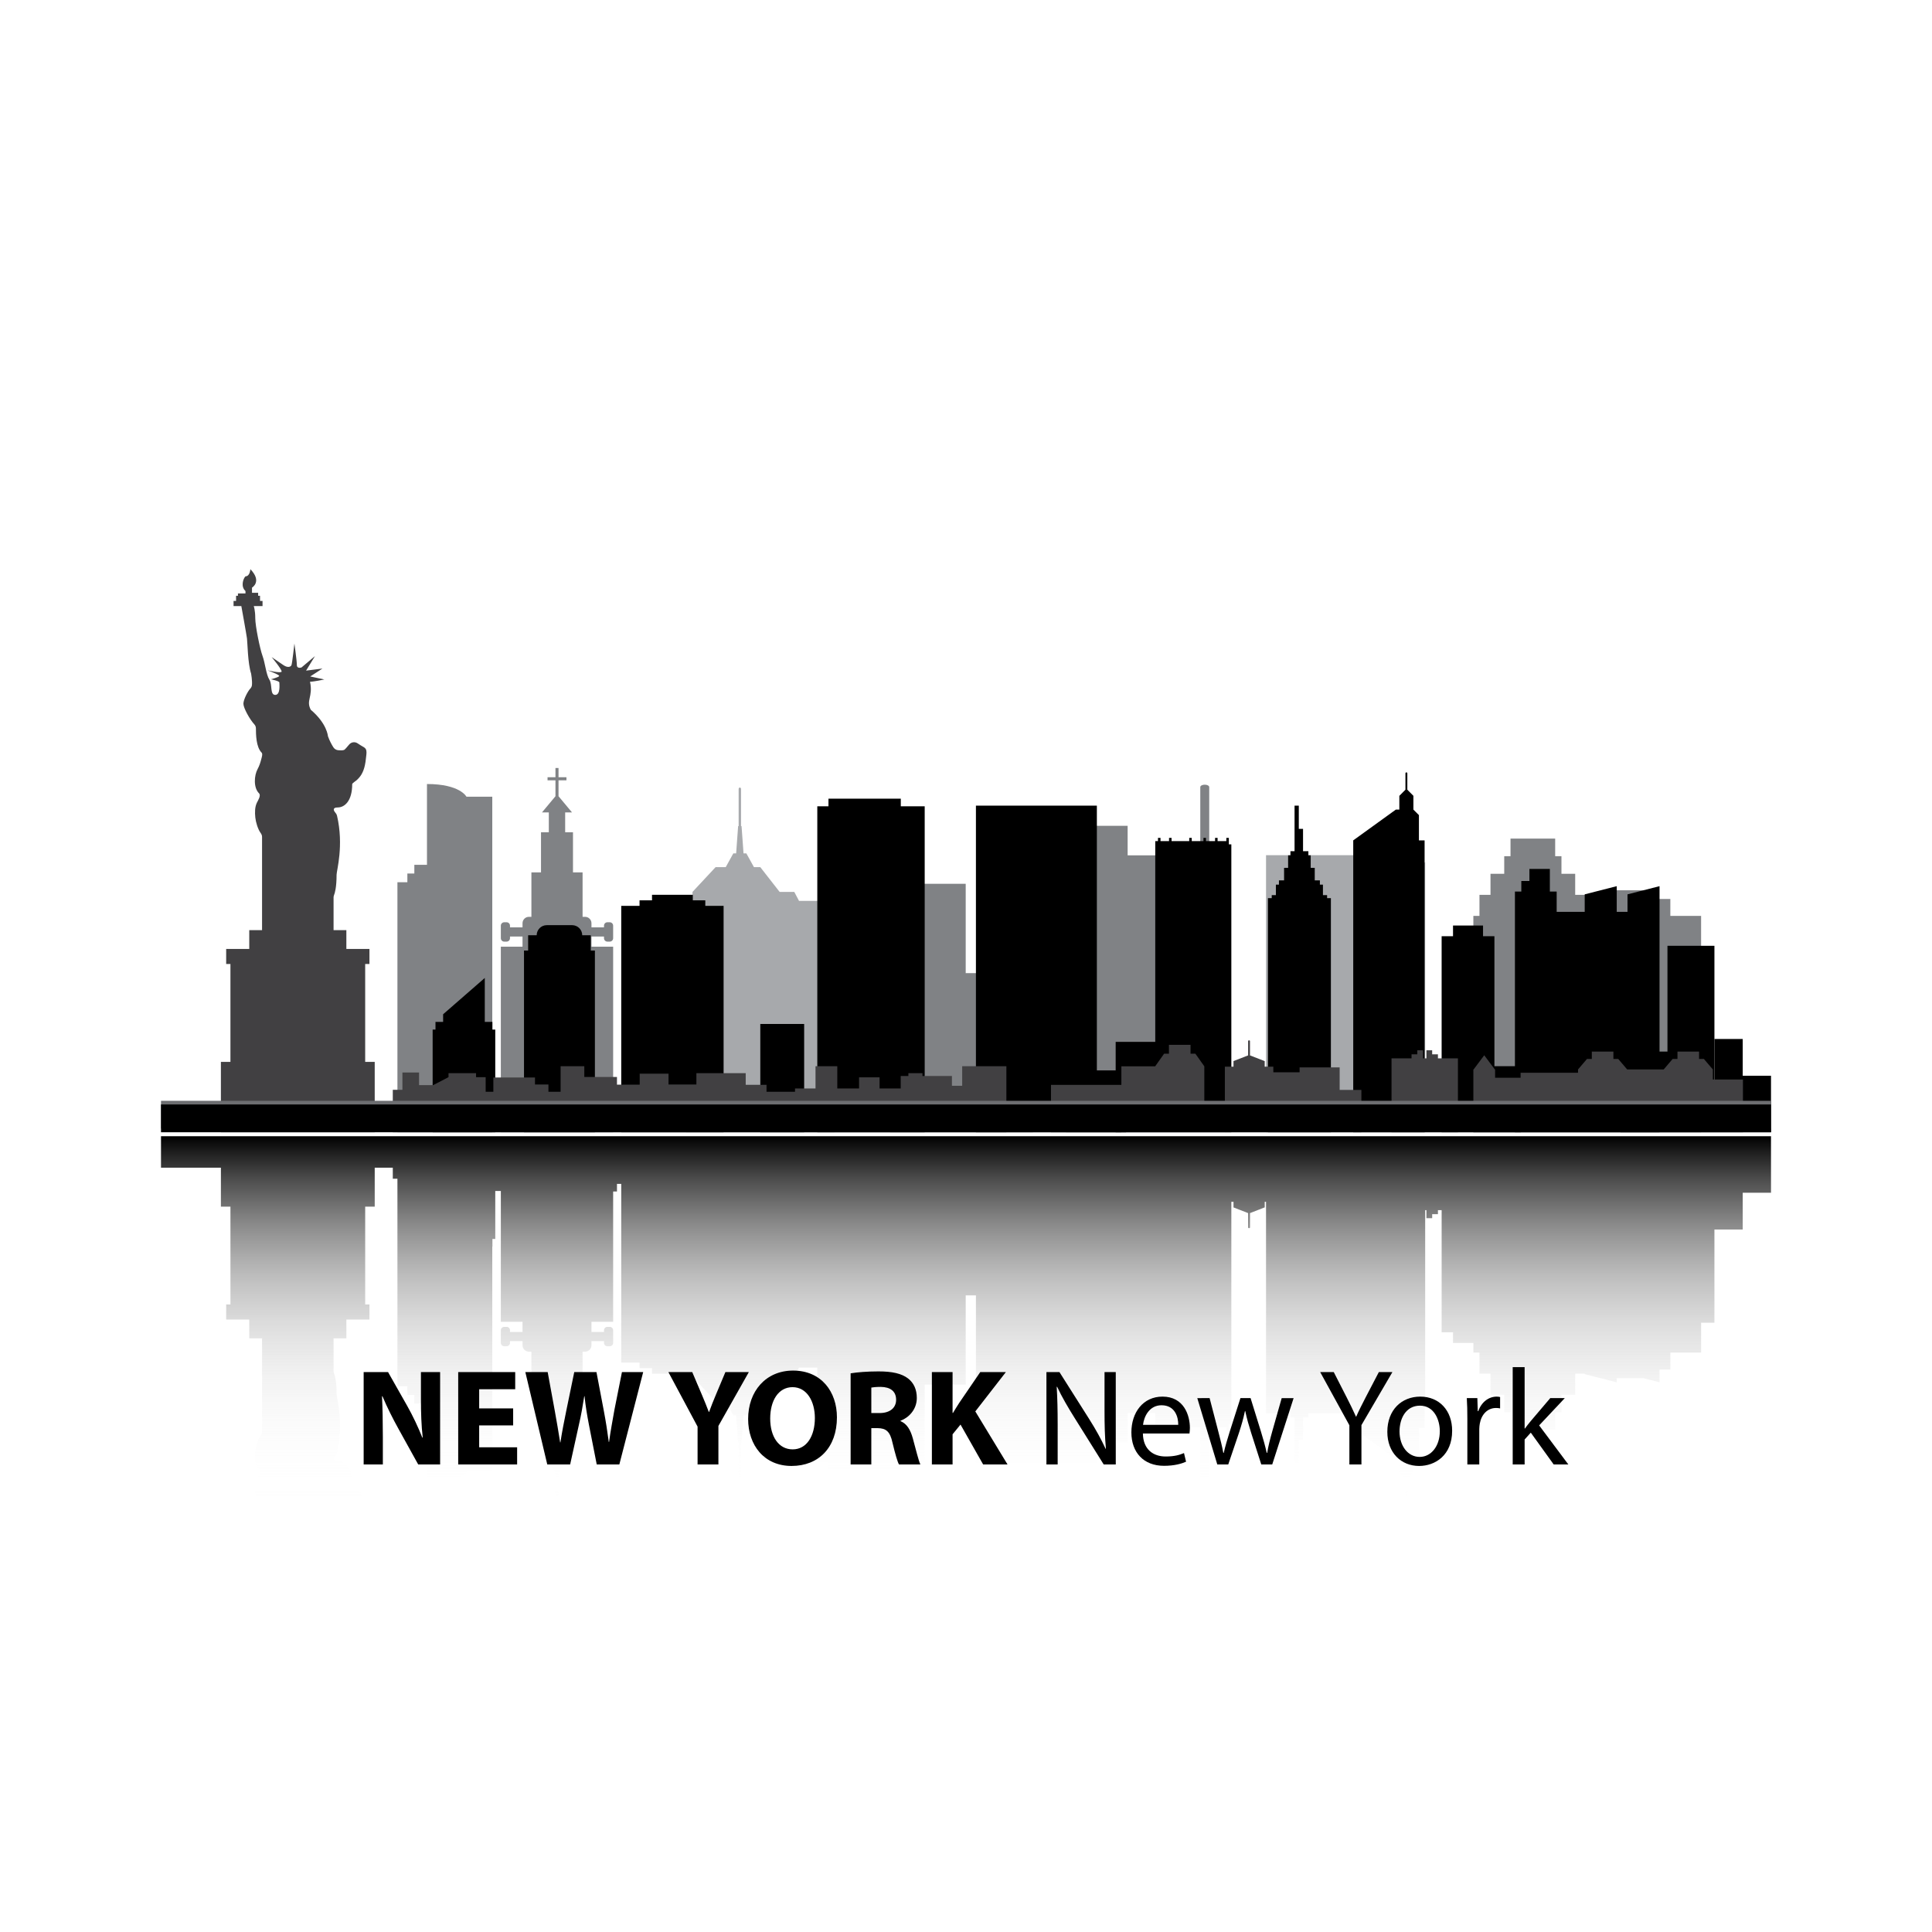 <?xml version="1.0" encoding="utf-8"?>
<!-- Generator: Adobe Illustrator 27.5.0, SVG Export Plug-In . SVG Version: 6.00 Build 0)  -->
<svg version="1.1" id="Layer_1" xmlns="http://www.w3.org/2000/svg" xmlns:xlink="http://www.w3.org/1999/xlink" x="0px" y="0px"
	 viewBox="0 0 1200 1200" style="enable-background:new 0 0 1200 1200;" xml:space="preserve">
<g>
	<linearGradient id="SVGID_1_" gradientUnits="userSpaceOnUse" x1="600" y1="941.548" x2="600" y2="705.739">
		<stop  offset="0" style="stop-color:#FFFFFF;stop-opacity:0"/>
		<stop  offset="0.12" style="stop-color:#FBFBFB;stop-opacity:0.12"/>
		<stop  offset="0.245" style="stop-color:#EEEEEE;stop-opacity:0.245"/>
		<stop  offset="0.372" style="stop-color:#DADADA;stop-opacity:0.372"/>
		<stop  offset="0.501" style="stop-color:#BCBCBC;stop-opacity:0.501"/>
		<stop  offset="0.63" style="stop-color:#979797;stop-opacity:0.63"/>
		<stop  offset="0.761" style="stop-color:#696969;stop-opacity:0.761"/>
		<stop  offset="0.89" style="stop-color:#343434;stop-opacity:0.89"/>
		<stop  offset="1" style="stop-color:#000000"/>
	</linearGradient>
	<path style="fill:url(#SVGID_1_);" d="M1082.43,705.739h-17.57h-0.981h-7.296h-20.895h-4.922h-24.25h-17.498h-8.86h-0.018h-13.263
		h-9.174h-13.097h-3.658h-12.319h-0.418h-13.081h-3.313h-6.27h-10.124h-10.23h-0.348h-20.542h-18.718h-5.069h-13.879h-19.437
		h-19.666h-1.181h-21.547h-4.018h-35.521h-7.715h-18.139h-2.915h-3.536h-11.68h-19.068h-9.424h-11.232h-16.477h-0.783h-18.131
		h-6.351h-5.227h-20.244h-21.499h-34.646h-10.56h-8.167h-27.243h-22.789h-23.181h-40.399h-5.026h-11.329h-44.039H311.08h-3.463
		h-1.854h-22.208h-14.834h-3.519H246.85h-2.877h-11.227h-95.538H100v2.274v14.984v2.274h37.209v24.189h5.923v60.788h-2.65v9.352
		h14.34v11.69h7.949v2.543v55.362c0,0.892-0.351,1.72-0.881,2.436c-1.709,2.309-3.026,6.773-3.312,9.631
		c-0.313,3.126-0.354,6.476,1.051,9.313c0.62,1.251,2.614,4.32,1.262,5.673c-3.545,3.545-3.079,11.101-0.834,15.184
		c1.02,1.856,1.711,4.013,2.227,6.059c0.217,0.862,1.028,3.221,0.243,4.007c-0.015,0.015-0.028,0.034-0.043,0.049h65.148
		c-0.007-1.205-0.243-2.504-0.349-3.613c-0.138-1.446-0.341-2.89-0.657-4.309c-0.452-2.029-1.128-4.033-2.219-5.813
		c-0.796-1.298-1.805-2.416-2.93-3.435c-0.418-0.379-2.72-1.866-2.72-2.401c0-10.755-4.91-14.495-9.001-14.495
		c-3.443,0-2.581-1.987-1.386-3.313c0.458-0.508,0.802-1.125,0.957-1.79c4.334-18.664-0.272-33.997-0.272-36.747
		c0-7.715-1.052-11.288-1.578-12.593c-0.181-0.448-0.292-0.921-0.292-1.404v-17.8v-2.543h7.949V819.6h14.34v-9.352h-2.65V749.46
		h5.923v-24.189h11.227v6.846h2.877v128.912h6.17v5.408h4.334v5.408h7.849v42.307c0,0,0,1.414,0,7.886
		c20.61,0,24.527-7.886,24.527-7.886h16.034V774.279h0.086v-4.75h1.768v-29.775h3.463v81.247h13.466v6.319h-7.781v-1.049
		c0-1.173-0.951-2.124-2.125-2.124h-1.435c-1.173,0-2.125,0.951-2.125,2.124v7.781c0,1.173,0.951,2.125,2.125,2.125h1.435
		c1.173,0,2.125-0.951,2.125-2.125v-1.048h7.781v2.566c0,2.194,1.779,3.973,3.973,3.973h1.545v27.593h5.96v24.944h4.856v12.306
		h-4.263l8.388,10.061v9.889h-4.912v1.904h4.912v5.739h1.904v-5.739h4.912v-1.904h-4.912v-9.889l8.389-10.061h-4.263V892.08h4.856
		v-24.944h5.96v-27.593h1.545c2.194,0,3.974-1.779,3.974-3.973v-2.566h7.781v1.048c0,1.173,0.951,2.125,2.125,2.125h1.435
		c1.173,0,2.125-0.951,2.125-2.125v-7.781c0-1.173-0.951-2.124-2.125-2.124h-1.435c-1.173,0-2.125,0.951-2.125,2.124v1.049h-7.781
		v-6.319h13.465v-80.937h2.374v-4.747h2.652v111.043h11.367v3.438h7.75v3.438h25.143v1.786l14.343,15.385h6.296l4.727,8.556h1.742
		l1.238,16.956h0.322v23c0,0.521,0.329,0.942,0.736,0.942c0.406,0,0.735-0.421,0.735-0.942v-23h0.322l1.238-16.956h1.742
		l4.727-8.556h3.94l12.014-15.385h9.102l2.942-5.573h11.352V908.2h6.934v4.736h44.926V908.2h14.845v-48.138h25.47v-55.49h6.351
		v104.035h75.116v-12.515h19.112v-18.356h17.159v6.828v2.009h1.688v2.009h1.567v-2.009h5.304v2.009h1.567v-2.009h10.969v2.009h1.567
		v-2.009h5.301v33.561c0,0.825,1.247,1.497,2.777,1.497s2.777-0.672,2.777-1.497v-24.041v-9.519h3.631v2.009h1.567v-2.009h5.424
		v2.009h1.567v-4.018h1.547V746.475h1.338v3.477l9.084,3.53v8.911c0,0.247,0.259,0.446,0.579,0.446c0.32,0,0.579-0.199,0.579-0.446
		v-8.911l9.084-3.53h0.067v-3.477h0.815v88.947v42.427h15.161v2.463h2.558v28.296h2.634v-14.429h2.634v-13.867h3.318v-2.463h27.859
		v9.184l26.48,19.124h2.157v8.532l3.787,3.819v10.18c0,0.324,0.264,0.588,0.589,0.588s0.588-0.264,0.588-0.588v-10.18l3.787-3.82
		h-0.022v-8.532l3.433-3.433v-15.692h3.531v-13.742l0.348,0.193v-38.063v-83.778h0.776v5.01h3.575v-2.505h3.575v-2.505h2.303v75.864
		h7.072v6.64h12.635v5.979h3.793v13.076h6.848v13.076h8.534v10.93h3.898v10.93h27.743v-10.93h3.898v-10.93h8.533v-13.076h5.91v0.309
		l19.894,5.079v-2.549h16.599l9.986,2.549v-7.953h6.713v-10.51h19.104V821.56h8.277v-57.884h17.57v-22.84H1100v-15.564v-2.274
		v-14.984v-2.274H1082.43z"/>
	<g>
		<polygon style="fill:#A7A9AC;" points="863.615,547.497 863.615,573.584 850.955,573.584 850.955,531.157 786.354,531.157 
			786.354,573.584 786.354,703.266 885.195,703.266 885.195,573.584 885.195,535.521 		" />
		<polygon style="fill:#808285;" points="599.816,604.433 599.816,548.943 552.847,548.943 552.847,703.266 594.59,703.266 
			599.816,703.266 641.559,703.266 641.559,604.433 		"/>
		<path style="fill:#808285;" d="M253.02,542.569h4.334v-5.408h7.849v-42.306c0,0,0-1.415,0-7.886
			c20.61,0,24.527,7.886,24.527,7.886h16.034v208.411h-22.208h-18.352H246.85V547.977h6.17V542.569z"/>
		<path style="fill:#808285;" d="M377.276,584.859h1.435c1.173,0,2.125-0.951,2.125-2.125v-7.781c0-1.173-0.951-2.125-2.125-2.125
			h-1.435c-1.173,0-2.125,0.951-2.125,2.125v1.048h-7.781v-2.566c0-2.194-1.779-3.973-3.973-3.973h-1.545v-27.593h-5.96v-24.944
			h-4.856v-12.306h4.263l-8.388-10.061v-9.889h4.912v-1.904h-4.912v-5.739h-1.904v5.739h-4.912v1.904h4.912v9.889l-8.388,10.061
			h4.263v12.306h-4.856v24.944h-5.96v27.593h-1.545c-2.194,0-3.973,1.779-3.973,3.973v2.566h-7.781v-1.048
			c0-1.173-0.951-2.125-2.125-2.125h-1.435c-1.174,0-2.125,0.951-2.125,2.125v7.781c0,1.173,0.951,2.125,2.125,2.125h1.435
			c1.173,0,2.125-0.951,2.125-2.125v-1.048h7.781v6.319H311.08v115.262h69.755V588.005H367.37v-6.319h7.781v1.048
			C375.151,583.908,376.102,584.859,377.276,584.859z"/>
		<polygon points="824.284,557.857 824.284,555.982 821.7,555.982 821.7,549.464 819.801,549.464 819.801,546.815 816.61,546.815 
			816.61,539.032 814.103,539.032 814.103,531.249 812.659,531.249 812.659,528.694 809.341,528.694 809.341,514.827 
			806.707,514.827 806.707,500.398 804.073,500.398 804.073,528.694 801.516,528.694 801.516,531.249 800.072,531.249 
			800.072,539.032 797.565,539.032 797.565,546.815 794.373,546.815 794.373,549.464 792.474,549.464 792.474,555.982 
			789.891,555.982 789.891,557.857 787.536,557.857 787.536,703.266 826.639,703.266 826.639,557.857 		"/>
		<path style="fill:#808285;" d="M751.071,531.393v-18.48v19.709v-1.352v-8.002v-34.395c0-0.824-1.247-1.497-2.777-1.497
			c-1.529,0-2.777,0.672-2.777,1.497v34.395h-24.991v8.002h-20.131v-18.356h-23.603v18.48h-14.578v171.873h98.575V531.393H751.071z"
			/>
		<path style="fill:#A7A9AC;" d="M430.122,553.985l14.343-15.386h6.296l4.727-8.556h1.742l1.238-16.956h0.322v-23
			c0-0.521,0.329-0.942,0.736-0.942c0.406,0,0.736,0.421,0.736,0.942v23h0.322l1.238,16.956h1.742l4.727,8.556h3.94l12.014,15.386
			h9.102l2.942,5.573h21.912v143.708H426.26V559.558h3.862V553.985z"/>
		<polygon style="fill:#808285;" points="1037.48,558.37 1022.801,558.37 1022.801,552.966 998.044,552.966 998.044,558.37 
			993.654,558.37 993.654,568.88 989.019,568.88 985.226,568.88 985.226,555.804 978.378,555.804 978.378,542.728 969.845,542.728 
			969.845,531.798 965.947,531.798 965.947,520.868 938.204,520.868 938.204,531.798 934.306,531.798 934.306,542.728 
			925.773,542.728 925.773,555.804 918.925,555.804 918.925,568.88 915.132,568.88 915.132,703.266 989.019,703.266 
			1056.584,703.266 1056.584,568.88 1037.48,568.88 		"/>
		<polygon points="1010.873,555.495 1010.873,566.364 1004.182,566.364 1004.182,550.416 984.289,555.495 984.289,566.364 
			966.877,566.364 966.877,553.746 962.644,553.746 962.644,539.723 949.945,539.723 949.945,547.19 944.918,547.19 
			944.918,553.746 940.95,553.746 940.95,703.266 957.704,703.266 966.877,703.266 1030.767,703.266 1030.767,566.364 
			1030.767,550.416 		"/>
		<polygon points="305.849,639.476 305.849,634.726 301.108,634.726 301.108,607.426 275.231,629.975 275.231,634.726 
			270.49,634.726 270.49,639.476 268.722,639.476 268.722,703.266 307.617,703.266 307.617,639.476 		"/>
		<polygon points="438.074,562.646 438.074,559.208 430.324,559.208 430.324,555.771 404.979,555.771 404.979,559.208 
			397.229,559.208 397.229,562.646 385.861,562.646 385.861,703.266 449.442,703.266 449.442,562.646 		"/>
		<path d="M366.935,590.389v-9.483h-5.304c0-3.462-2.806-6.268-6.268-6.268h-15.751c-3.462,0-6.268,2.806-6.268,6.268h-5.304v9.483
			h-2.572v112.877h44.039V590.389H366.935z"/>
		<rect x="472.231" y="636.003" width="27.243" height="67.263"/>
		<polygon points="559.501,500.805 559.501,496.069 514.575,496.069 514.575,500.805 507.641,500.805 507.641,703.266 
			574.346,703.266 574.346,500.805 		"/>
		<path style="fill:#414042;" d="M226.823,659.545v-60.788h2.65v-9.352h-14.34v-11.69h-7.949v-2.543v-17.8
			c0-0.483,0.111-0.956,0.292-1.404c0.526-1.304,1.578-4.877,1.578-12.592c0-2.75,4.606-18.083,0.272-36.747
			c-0.155-0.666-0.499-1.283-0.957-1.79c-1.195-1.326-2.057-3.313,1.386-3.313c4.091,0,9.001-3.741,9.001-14.495
			c0-0.535,2.302-2.022,2.72-2.401c1.125-1.02,2.134-2.138,2.93-3.436c1.092-1.78,1.768-3.784,2.219-5.813
			c0.316-1.419,0.52-2.863,0.657-4.309c0.145-1.519,0.543-3.395,0.249-4.894c-0.363-1.849-2.073-2.293-3.462-3.21
			c-0.682-0.451-1.37-0.893-2.061-1.332c-1.683-1.068-3.892-0.721-5.154,0.822c-1.258,1.539-2.701,3.176-3.097,3.33
			c-0.954,0.372-2.346,0.292-3.641,0.193c-1.26-0.097-2.387-0.768-3.063-1.835c-0.973-1.537-2.354-3.992-3.378-6.925
			c0,0-0.468-7.715-10.638-16.366c-3.156-5.884,1.52-7.949-0.468-17.418c2.455,0,8.884-1.403,8.884-1.403l-8.768-1.87l7.598-4.91
			l-10.17,1.286l5.494-9.001l-8.3,7.014c0,0-2.923,1.052-2.923-1.52s-1.52-13.327-1.52-13.327s-1.403,12.742-1.87,13.56
			c-0.468,0.818-2.104,1.754-4.91-0.117c-2.806-1.87-7.365-5.027-7.365-5.027s6.43,7.716,6.196,9.001
			c-0.234,1.286-8.884-0.818-8.884-0.818s7.832,2.806,7.365,3.624c-0.468,0.818-5.144,1.987-5.144,1.987s5.26,1.052,5.26,1.987
			s0.818,7.715-2.572,7.715s-1.637-6.43-3.624-9.469s-2.65-10.404-4.247-14.729c-1.598-4.325-4.52-18.587-4.52-23.497
			c0-4.91-0.935-7.482-0.935-7.482h5.455v-3.195h-1.559v-3.195h-1.169v-1.871h-3.819v-3.195c0,0,6.469-3.741-1.013-11.456
			c0,0-0.234,4.442-3.039,4.442c-1.52,1.52-3.039,6.43,0,9.118c0,0.701,0,1.52,0,1.52h-4.676v1.442h-1.169v3.195h-1.559v3.195h4.832
			c0,0,3.156,17.418,3.507,20.107c0.351,2.689,0.468,15.431,2.572,21.86c0,0,0.788,4.37,0.514,7.109
			c-0.083,0.827-0.437,1.577-1.017,2.171c-1.519,1.552-4.289,6.827-4.289,9.424c0,2.623,3.955,9.766,6.794,12.808
			c0.639,0.684,0.967,1.56,0.975,2.496c0.031,3.646,0.026,11.546,3.571,15.09c0.784,0.785-0.026,3.145-0.243,4.007
			c-0.517,2.046-1.207,4.203-2.227,6.059c-2.245,4.083-2.711,11.639,0.834,15.184c1.352,1.352-0.643,4.422-1.262,5.673
			c-1.405,2.836-1.364,6.187-1.051,9.313c0.286,2.858,1.603,7.323,3.312,9.631c0.53,0.716,0.881,1.544,0.881,2.436v55.362v2.543
			h-7.949v11.69h-14.34v9.352h2.65v60.788h-5.923v43.721h95.538v-43.721H226.823z"/>
		<polygon points="681.283,664.846 681.283,500.398 606.167,500.398 606.167,703.266 624.299,703.266 681.283,703.266 
			699.414,703.266 699.414,664.846 		"/>
		<polygon points="763.26,524.441 763.26,520.423 761.693,520.423 761.693,522.432 756.268,522.432 756.268,520.423 
			754.701,520.423 754.701,522.432 749.056,522.432 749.056,520.423 747.489,520.423 747.489,522.432 740.216,522.432 
			740.216,520.423 738.649,520.423 738.649,522.432 727.68,522.432 727.68,520.423 726.112,520.423 726.112,522.432 
			720.808,522.432 720.808,520.423 719.241,520.423 719.241,522.432 717.554,522.432 717.554,524.441 717.554,647.123 
			692.963,647.123 692.963,703.266 717.554,703.266 725.269,703.266 764.807,703.266 764.807,524.441 		"/>
		<path d="M881.317,521.972v-15.692l-3.433-3.433v-8.532h0.022l-3.787-3.82v-10.18c0-0.324-0.264-0.588-0.588-0.588
			s-0.589,0.264-0.589,0.588v10.181l-3.787,3.819v8.532h-2.157l-26.48,19.124v181.294h44.329V521.972H881.317z"/>
		<polygon points="928.213,662.231 928.213,581.499 921.141,581.499 921.141,574.859 902.497,574.859 902.497,581.499 
			895.425,581.499 895.425,703.266 911.819,703.266 928.213,703.266 944.607,703.266 944.607,662.231 		"/>
		<polygon points="1035.689,653.15 1035.689,587.446 1064.861,587.446 1064.861,703.266 1035.689,703.266 1006.517,703.266 
			1006.517,653.15 		"/>
		<polygon points="1082.43,668.171 1082.43,645.33 1064.861,645.33 1064.861,703.266 1082.43,703.266 1100,703.266 1100,668.171 		
			"/>
		<polygon style="fill:#414042;" points="625.082,662.233 597.633,662.233 597.633,674.412 591.268,674.412 591.268,668.323 
			572.968,668.323 572.968,666.568 564.216,666.568 564.216,668.323 559.442,668.323 559.442,676.063 546.314,676.063 
			546.314,669.148 533.584,669.148 533.584,676.063 520.058,676.063 520.058,662.233 506.533,662.233 506.533,676.063 
			493.803,676.063 493.803,678.127 476.1,678.127 476.1,673.793 463.171,673.793 463.171,666.568 432.539,666.568 432.539,673.586 
			415.234,673.586 415.234,666.878 397.332,666.878 397.332,673.689 383.21,673.689 383.21,668.942 371.076,668.942 
			362.921,668.942 362.921,662.233 348.202,662.233 348.202,678.127 340.643,678.127 340.643,673.586 332.289,673.586 
			332.289,669.252 306.431,669.252 306.431,678.127 301.657,678.127 301.657,669.045 295.69,669.045 295.69,666.568 
			278.584,666.568 278.584,669.045 269.036,673.999 260.284,673.999 260.284,666.155 249.941,666.155 249.941,676.889 
			243.974,676.889 243.974,703.266 625.082,703.266 		"/>
		<polygon style="fill:#414042;" points="739.469,654.476 739.469,648.955 726.052,648.955 726.052,654.476 723.045,654.476 
			717.493,662.311 696.499,662.311 696.499,673.825 652.791,673.825 652.791,703.266 696.499,703.266 696.499,703.035 
			748.028,703.035 748.028,662.311 742.476,654.476 		"/>
		<polygon style="fill:#414042;" points="921.881,655.445 928.486,664.256 928.63,664.256 928.63,669.4 944.467,669.4 
			944.467,666.314 980.141,666.314 980.141,664.256 985.693,657.741 988.7,657.741 988.7,653.15 1002.116,653.15 1002.116,657.741 
			1005.124,657.741 1010.675,664.256 1033.345,664.256 1038.897,657.741 1041.904,657.741 1041.904,653.15 1055.321,653.15 
			1055.321,657.741 1058.328,657.741 1063.879,664.256 1063.879,670.51 1082.578,670.51 1082.578,703.266 1063.879,703.266 
			1063.879,703.266 980.159,703.266 980.141,703.266 928.63,703.266 915.132,703.266 915.132,664.256 915.277,664.256 		"/>
		<polygon style="fill:#414042;" points="893.122,654.857 889.547,654.857 889.547,652.352 885.971,652.352 885.971,657.362 
			883.882,657.362 883.882,652.352 880.307,652.352 880.307,654.857 876.732,654.857 876.732,657.362 864.305,657.362 
			864.305,703.266 905.549,703.266 905.549,657.362 893.122,657.362 		"/>
		<path style="fill:#414042;" d="M832.088,676.946v-13.98h-24.887v3.042h-16.307v-3.477h-5.356v-3.477h-0.067l-9.084-3.529v-8.911
			c0-0.246-0.259-0.446-0.579-0.446c-0.32,0-0.579,0.199-0.579,0.446v8.911l-9.084,3.529v3.477h-5.356v3.477v37.259h46.412h38.385
			v-26.32H832.088z"/>
		<g>
			<rect x="100" y="683.734" style="fill:#6D6E71;" width="1000" height="17.258"/>
			<rect x="100" y="686.008" width="1000" height="17.258"/>
		</g>
	</g>
	<g>
		<path d="M225.876,909.593v-57.365h15.15l11.916,21.023c3.405,6.043,6.809,13.192,9.362,19.661h0.255
			c-0.851-7.574-1.107-15.32-1.107-23.915v-16.768h11.916v57.365h-13.617l-12.256-22.129c-3.405-6.128-7.149-13.533-9.959-20.257
			l-0.255,0.086c0.341,7.575,0.511,15.661,0.511,25.023v17.277H225.876z"/>
		<path d="M318.728,885.337H297.62v13.617h23.576v10.639h-36.598v-57.365h35.407v10.639H297.62v11.916h21.108V885.337z"/>
		<path d="M339.917,909.593l-13.618-57.365h13.874l4.34,23.661c1.276,6.809,2.468,14.213,3.405,20.001h0.17
			c0.936-6.213,2.298-13.108,3.745-20.171l4.851-23.492h13.788l4.596,24.172c1.277,6.724,2.214,12.851,3.064,19.235h0.171
			c0.85-6.384,2.127-13.108,3.319-19.916l4.681-23.492h13.192l-14.81,57.365h-14.044l-4.851-24.683
			c-1.107-5.788-2.043-11.15-2.724-17.704h-0.17c-1.021,6.468-1.957,11.916-3.319,17.704l-5.447,24.683H339.917z"/>
		<path d="M433.278,909.593v-23.49l-18.129-33.875h14.81l5.872,13.788c1.787,4.171,2.98,7.234,4.426,10.98h0.171
			c1.277-3.576,2.637-6.895,4.34-10.98l5.788-13.788h14.553l-18.895,33.449v23.917H433.278z"/>
		<path d="M519.833,880.315c0,18.809-11.405,30.214-28.173,30.214c-17.022,0-26.979-12.851-26.979-29.193
			c0-17.193,10.979-30.044,27.916-30.044C510.216,851.292,519.833,864.484,519.833,880.315z M478.384,881.081
			c0,11.235,5.276,19.15,13.958,19.15c8.766,0,13.788-8.341,13.788-19.491c0-10.298-4.936-19.15-13.874-19.15
			C483.49,861.59,478.384,869.931,478.384,881.081z"/>
		<path d="M528.34,852.993c4.171-0.68,10.384-1.191,17.279-1.191c8.511,0,14.469,1.277,18.554,4.51
			c3.405,2.724,5.277,6.724,5.277,12.001c0,7.32-5.192,12.342-10.128,14.129v0.255c4,1.616,6.213,5.447,7.659,10.723
			c1.787,6.468,3.576,13.959,4.681,16.172h-13.276c-0.937-1.617-2.299-6.299-4.001-13.362c-1.532-7.15-4.001-9.107-9.277-9.193
			h-3.915v22.554H528.34V852.993z M541.193,877.676h5.106c6.468,0,10.298-3.233,10.298-8.256c0-5.277-3.574-7.916-9.532-8
			c-3.149,0-4.937,0.255-5.872,0.425V877.676z"/>
		<path d="M578.807,852.227h12.853v25.363h0.255c1.277-2.212,2.639-4.255,3.915-6.297l13.022-19.066h15.915l-18.98,24.427
			l20.001,32.938H610.64l-14.044-24.768l-4.937,6.043v18.725h-12.853V852.227z"/>
		<path d="M649.955,909.593v-57.365h8.086l18.384,29.023c4.256,6.724,7.575,12.767,10.298,18.639l0.171-0.084
			c-0.682-7.661-0.851-14.64-0.851-23.576v-24.002h6.979v57.365h-7.49l-18.214-29.108c-4-6.383-7.831-12.937-10.724-19.15
			l-0.255,0.086c0.426,7.234,0.596,14.128,0.596,23.66v24.513H649.955z"/>
		<path d="M709.869,890.357c0.17,10.128,6.638,14.299,14.128,14.299c5.363,0,8.596-0.936,11.406-2.128l1.276,5.363
			c-2.639,1.191-7.15,2.553-13.704,2.553c-12.682,0-20.255-8.341-20.255-20.767c0-12.426,7.319-22.215,19.32-22.215
			c13.447,0,17.022,11.831,17.022,19.407c0,1.532-0.17,2.723-0.255,3.489H709.869z M731.827,884.996
			c0.086-4.767-1.957-12.171-10.384-12.171c-7.574,0-10.894,6.979-11.489,12.171H731.827z"/>
		<path d="M751.315,868.399l5.447,20.937c1.191,4.596,2.298,8.852,3.064,13.108h0.255c0.936-4.171,2.298-8.596,3.66-13.022
			l6.724-21.023h6.297l6.384,20.596c1.532,4.937,2.723,9.278,3.66,13.449h0.255c0.68-4.171,1.787-8.512,3.149-13.363l5.872-20.682
			h7.404l-13.276,41.194h-6.809l-6.299-19.66c-1.446-4.596-2.639-8.682-3.66-13.533h-0.17c-1.021,4.937-2.298,9.193-3.745,13.617
			l-6.638,19.576h-6.809l-12.426-41.194H751.315z"/>
		<path d="M838.123,909.593v-24.342l-18.129-33.024h8.425l8.086,15.831c2.214,4.34,3.915,7.831,5.703,11.831h0.17
			c1.617-3.745,3.576-7.491,5.788-11.831l8.256-15.831h8.427l-19.235,32.938v24.427H838.123z"/>
		<path d="M901.955,888.656c0,15.235-10.553,21.873-20.512,21.873c-11.15,0-19.745-8.17-19.745-21.192
			c0-13.788,9.021-21.874,20.427-21.874C893.955,867.462,901.955,876.058,901.955,888.656z M869.272,889.081
			c0,9.021,5.192,15.831,12.512,15.831c7.15,0,12.512-6.724,12.512-16.001c0-6.979-3.49-15.831-12.342-15.831
			C873.103,873.08,869.272,881.25,869.272,889.081z"/>
		<path d="M911.399,881.25c0-4.851-0.086-9.021-0.341-12.851h6.554l0.255,8.086h0.341c1.873-5.533,6.383-9.023,11.405-9.023
			c0.852,0,1.446,0.086,2.128,0.255v7.065c-0.766-0.17-1.532-0.255-2.554-0.255c-5.276,0-9.022,4.001-10.043,9.618
			c-0.17,1.021-0.34,2.214-0.34,3.49v21.958h-7.405V881.25z"/>
		<path d="M946.973,887.294h0.171c1.021-1.446,2.468-3.235,3.66-4.681l12.085-14.213h9.021l-15.915,16.938l18.129,24.256h-9.107
			l-14.213-19.746l-3.831,4.256v15.49h-7.404v-60.429h7.404V887.294z"/>
	</g>

</g>
</svg>
